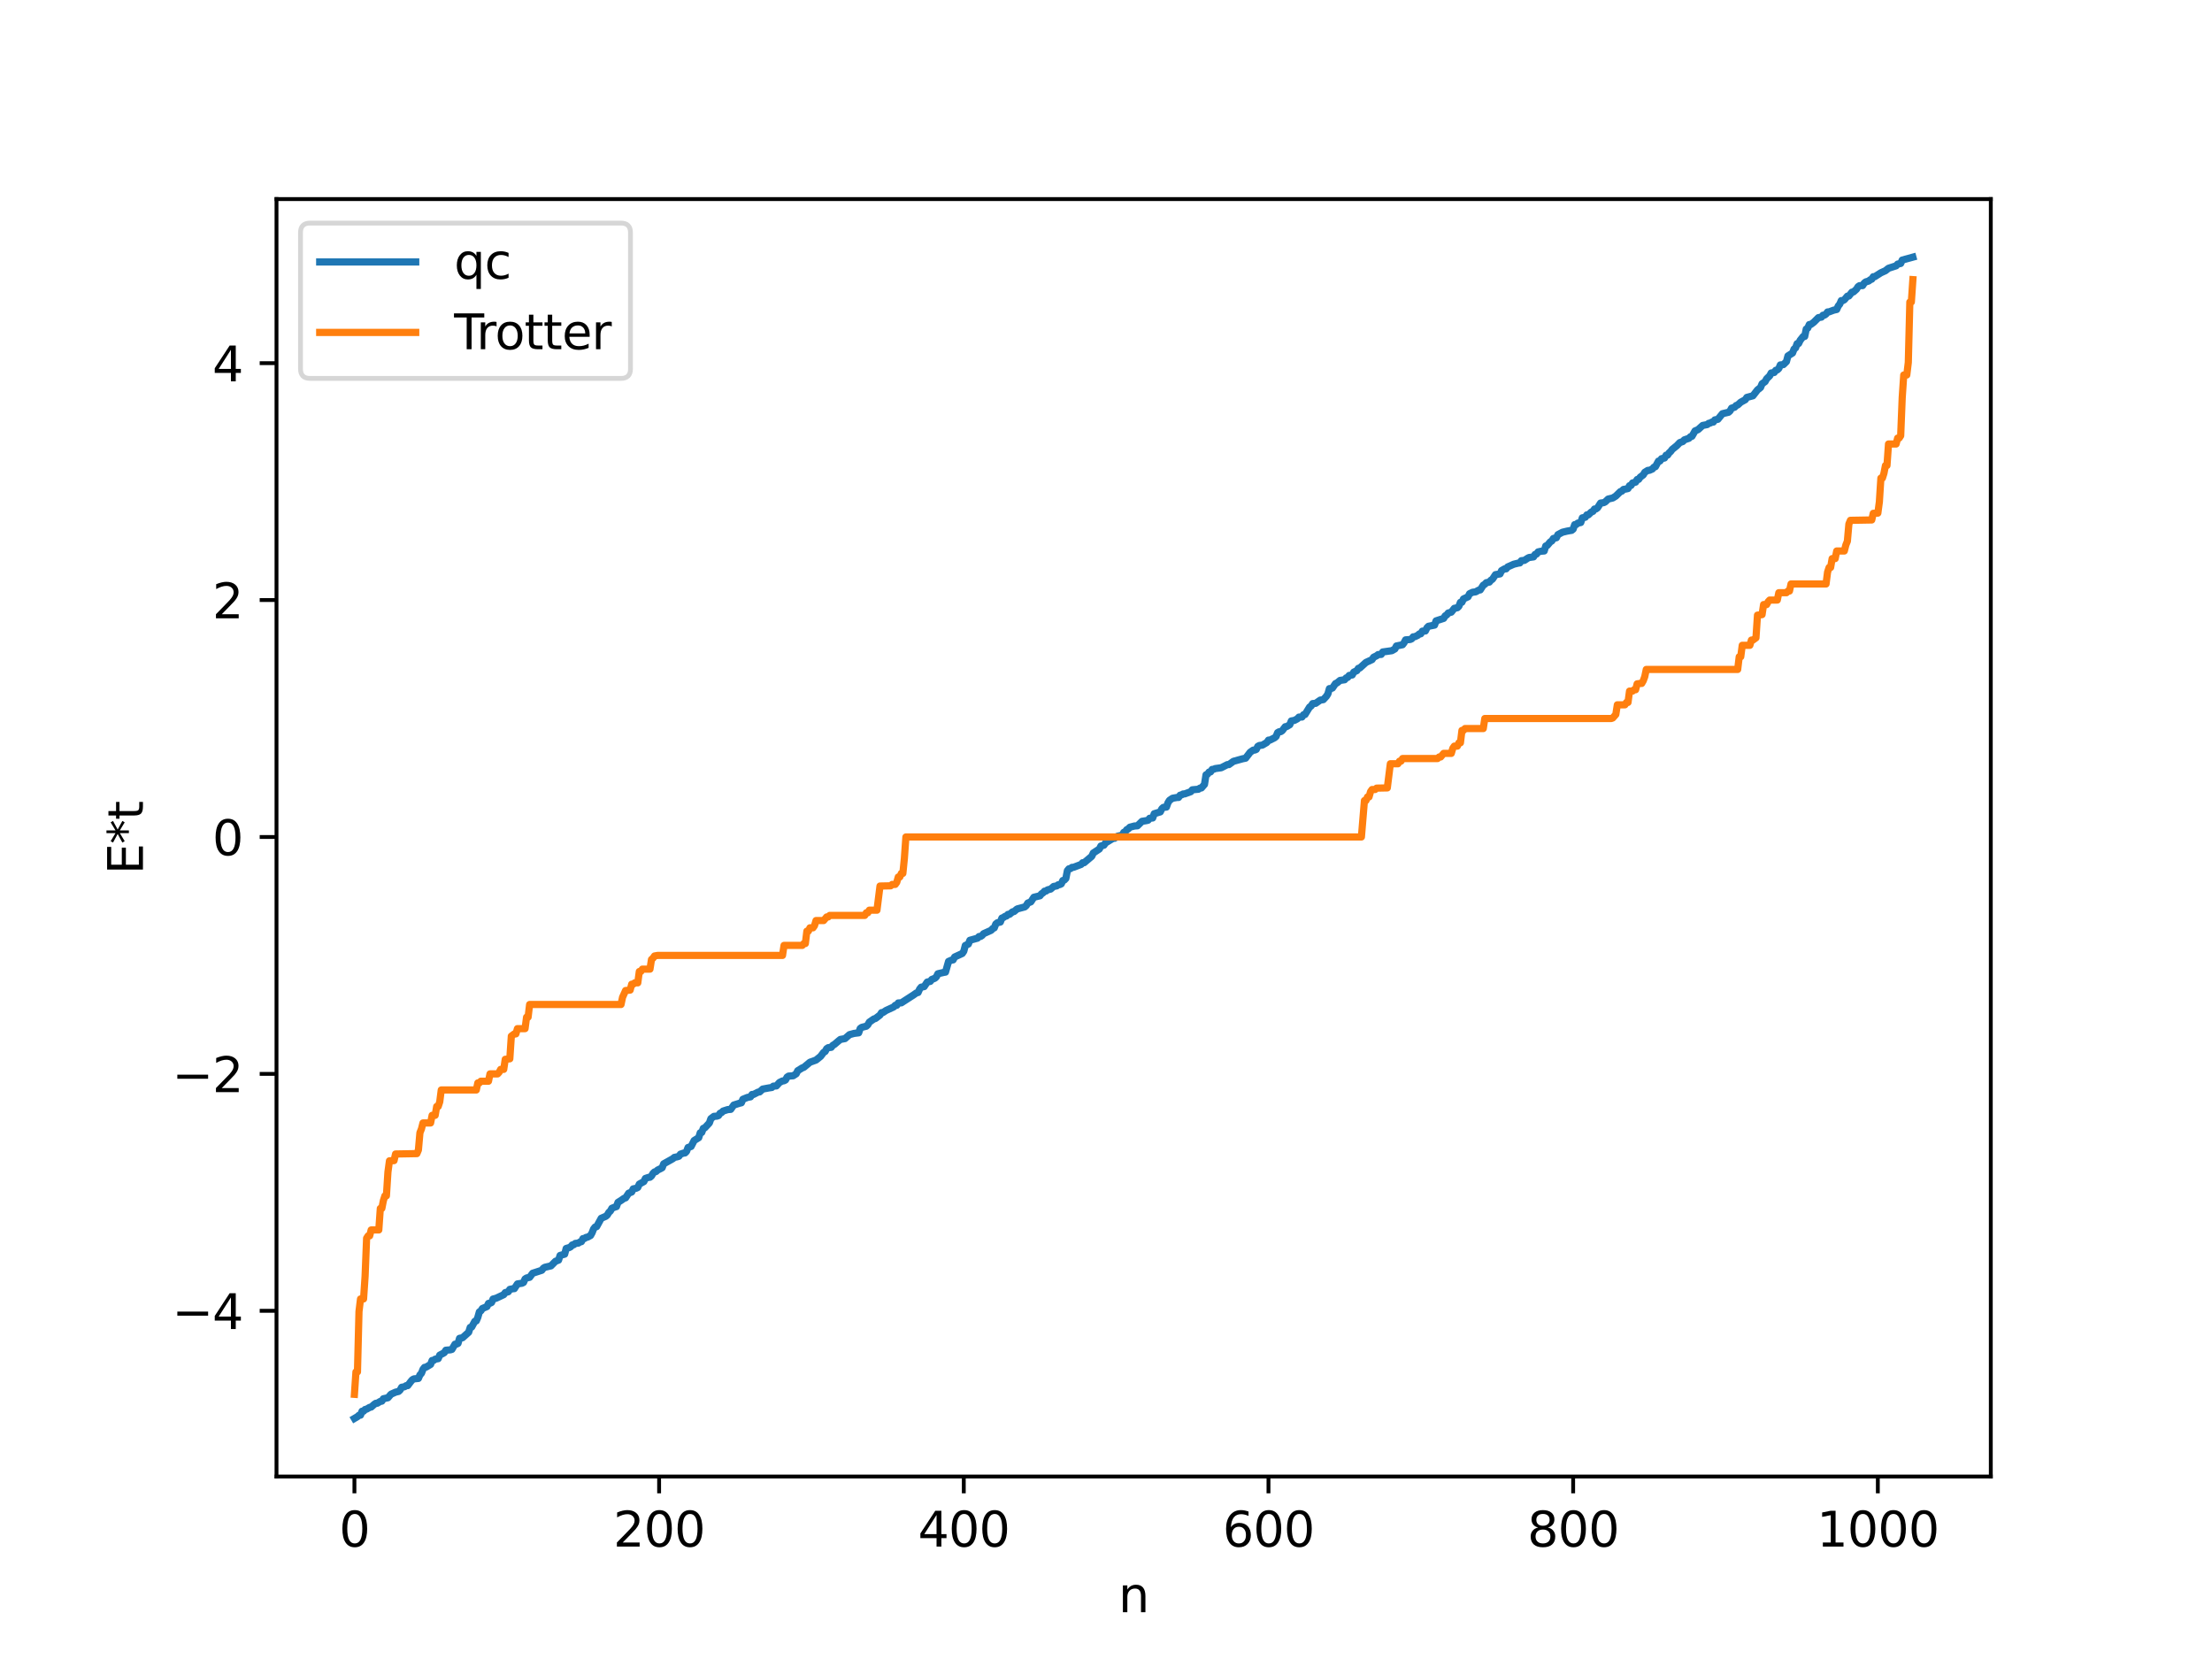 <?xml version="1.0" encoding="utf-8" standalone="no"?>
<!DOCTYPE svg PUBLIC "-//W3C//DTD SVG 1.1//EN"
  "http://www.w3.org/Graphics/SVG/1.1/DTD/svg11.dtd">
<svg xmlns:xlink="http://www.w3.org/1999/xlink" width="460.8pt" height="345.6pt" viewBox="0 0 460.8 345.6" xmlns="http://www.w3.org/2000/svg" version="1.1">
 <defs>
  <style type="text/css">*{stroke-linejoin: round; stroke-linecap: butt}</style>
 </defs>
 <g id="figure_1">
  <g id="patch_1">
   <path d="M 0 345.6 
L 460.8 345.6 
L 460.8 0 
L 0 0 
z
" style="fill: #ffffff"/>
  </g>
  <g id="axes_1">
   <g id="patch_2">
    <path d="M 57.6 307.584 
L 414.72 307.584 
L 414.72 41.472 
L 57.6 41.472 
z
" style="fill: #ffffff"/>
   </g>
   <g id="matplotlib.axis_1">
    <g id="xtick_1">
     <g id="line2d_1">
      <defs>
       <path id="mc7ecc49da3" d="M 0 0 
L 0 3.5 
" style="stroke: #000000; stroke-width: 0.8"/>
      </defs>
      <g>
       <use xlink:href="#mc7ecc49da3" x="73.833" y="307.584" style="stroke: #000000; stroke-width: 0.8"/>
      </g>
     </g>
     <g id="text_1">
      <!-- 0 -->
      <g transform="translate(70.651 322.182) scale(0.1 -0.1)">
       <defs>
        <path id="DejaVuSans-30" d="M 2034 4250 
Q 1547 4250 1301 3770 
Q 1056 3291 1056 2328 
Q 1056 1369 1301 889 
Q 1547 409 2034 409 
Q 2525 409 2770 889 
Q 3016 1369 3016 2328 
Q 3016 3291 2770 3770 
Q 2525 4250 2034 4250 
z
M 2034 4750 
Q 2819 4750 3233 4129 
Q 3647 3509 3647 2328 
Q 3647 1150 3233 529 
Q 2819 -91 2034 -91 
Q 1250 -91 836 529 
Q 422 1150 422 2328 
Q 422 3509 836 4129 
Q 1250 4750 2034 4750 
z
" transform="scale(0.016)"/>
       </defs>
       <use xlink:href="#DejaVuSans-30"/>
      </g>
     </g>
    </g>
    <g id="xtick_2">
     <g id="line2d_2">
      <g>
       <use xlink:href="#mc7ecc49da3" x="137.304" y="307.584" style="stroke: #000000; stroke-width: 0.8"/>
      </g>
     </g>
     <g id="text_2">
      <!-- 200 -->
      <g transform="translate(127.76 322.182) scale(0.1 -0.1)">
       <defs>
        <path id="DejaVuSans-32" d="M 1228 531 
L 3431 531 
L 3431 0 
L 469 0 
L 469 531 
Q 828 903 1448 1529 
Q 2069 2156 2228 2338 
Q 2531 2678 2651 2914 
Q 2772 3150 2772 3378 
Q 2772 3750 2511 3984 
Q 2250 4219 1831 4219 
Q 1534 4219 1204 4116 
Q 875 4013 500 3803 
L 500 4441 
Q 881 4594 1212 4672 
Q 1544 4750 1819 4750 
Q 2544 4750 2975 4387 
Q 3406 4025 3406 3419 
Q 3406 3131 3298 2873 
Q 3191 2616 2906 2266 
Q 2828 2175 2409 1742 
Q 1991 1309 1228 531 
z
" transform="scale(0.016)"/>
       </defs>
       <use xlink:href="#DejaVuSans-32"/>
       <use xlink:href="#DejaVuSans-30" x="63.623"/>
       <use xlink:href="#DejaVuSans-30" x="127.246"/>
      </g>
     </g>
    </g>
    <g id="xtick_3">
     <g id="line2d_3">
      <g>
       <use xlink:href="#mc7ecc49da3" x="200.775" y="307.584" style="stroke: #000000; stroke-width: 0.8"/>
      </g>
     </g>
     <g id="text_3">
      <!-- 400 -->
      <g transform="translate(191.231 322.182) scale(0.1 -0.1)">
       <defs>
        <path id="DejaVuSans-34" d="M 2419 4116 
L 825 1625 
L 2419 1625 
L 2419 4116 
z
M 2253 4666 
L 3047 4666 
L 3047 1625 
L 3713 1625 
L 3713 1100 
L 3047 1100 
L 3047 0 
L 2419 0 
L 2419 1100 
L 313 1100 
L 313 1709 
L 2253 4666 
z
" transform="scale(0.016)"/>
       </defs>
       <use xlink:href="#DejaVuSans-34"/>
       <use xlink:href="#DejaVuSans-30" x="63.623"/>
       <use xlink:href="#DejaVuSans-30" x="127.246"/>
      </g>
     </g>
    </g>
    <g id="xtick_4">
     <g id="line2d_4">
      <g>
       <use xlink:href="#mc7ecc49da3" x="264.246" y="307.584" style="stroke: #000000; stroke-width: 0.8"/>
      </g>
     </g>
     <g id="text_4">
      <!-- 600 -->
      <g transform="translate(254.702 322.182) scale(0.1 -0.1)">
       <defs>
        <path id="DejaVuSans-36" d="M 2113 2584 
Q 1688 2584 1439 2293 
Q 1191 2003 1191 1497 
Q 1191 994 1439 701 
Q 1688 409 2113 409 
Q 2538 409 2786 701 
Q 3034 994 3034 1497 
Q 3034 2003 2786 2293 
Q 2538 2584 2113 2584 
z
M 3366 4563 
L 3366 3988 
Q 3128 4100 2886 4159 
Q 2644 4219 2406 4219 
Q 1781 4219 1451 3797 
Q 1122 3375 1075 2522 
Q 1259 2794 1537 2939 
Q 1816 3084 2150 3084 
Q 2853 3084 3261 2657 
Q 3669 2231 3669 1497 
Q 3669 778 3244 343 
Q 2819 -91 2113 -91 
Q 1303 -91 875 529 
Q 447 1150 447 2328 
Q 447 3434 972 4092 
Q 1497 4750 2381 4750 
Q 2619 4750 2861 4703 
Q 3103 4656 3366 4563 
z
" transform="scale(0.016)"/>
       </defs>
       <use xlink:href="#DejaVuSans-36"/>
       <use xlink:href="#DejaVuSans-30" x="63.623"/>
       <use xlink:href="#DejaVuSans-30" x="127.246"/>
      </g>
     </g>
    </g>
    <g id="xtick_5">
     <g id="line2d_5">
      <g>
       <use xlink:href="#mc7ecc49da3" x="327.717" y="307.584" style="stroke: #000000; stroke-width: 0.8"/>
      </g>
     </g>
     <g id="text_5">
      <!-- 800 -->
      <g transform="translate(318.173 322.182) scale(0.1 -0.1)">
       <defs>
        <path id="DejaVuSans-38" d="M 2034 2216 
Q 1584 2216 1326 1975 
Q 1069 1734 1069 1313 
Q 1069 891 1326 650 
Q 1584 409 2034 409 
Q 2484 409 2743 651 
Q 3003 894 3003 1313 
Q 3003 1734 2745 1975 
Q 2488 2216 2034 2216 
z
M 1403 2484 
Q 997 2584 770 2862 
Q 544 3141 544 3541 
Q 544 4100 942 4425 
Q 1341 4750 2034 4750 
Q 2731 4750 3128 4425 
Q 3525 4100 3525 3541 
Q 3525 3141 3298 2862 
Q 3072 2584 2669 2484 
Q 3125 2378 3379 2068 
Q 3634 1759 3634 1313 
Q 3634 634 3220 271 
Q 2806 -91 2034 -91 
Q 1263 -91 848 271 
Q 434 634 434 1313 
Q 434 1759 690 2068 
Q 947 2378 1403 2484 
z
M 1172 3481 
Q 1172 3119 1398 2916 
Q 1625 2713 2034 2713 
Q 2441 2713 2670 2916 
Q 2900 3119 2900 3481 
Q 2900 3844 2670 4047 
Q 2441 4250 2034 4250 
Q 1625 4250 1398 4047 
Q 1172 3844 1172 3481 
z
" transform="scale(0.016)"/>
       </defs>
       <use xlink:href="#DejaVuSans-38"/>
       <use xlink:href="#DejaVuSans-30" x="63.623"/>
       <use xlink:href="#DejaVuSans-30" x="127.246"/>
      </g>
     </g>
    </g>
    <g id="xtick_6">
     <g id="line2d_6">
      <g>
       <use xlink:href="#mc7ecc49da3" x="391.188" y="307.584" style="stroke: #000000; stroke-width: 0.8"/>
      </g>
     </g>
     <g id="text_6">
      <!-- 1000 -->
      <g transform="translate(378.463 322.182) scale(0.1 -0.1)">
       <defs>
        <path id="DejaVuSans-31" d="M 794 531 
L 1825 531 
L 1825 4091 
L 703 3866 
L 703 4441 
L 1819 4666 
L 2450 4666 
L 2450 531 
L 3481 531 
L 3481 0 
L 794 0 
L 794 531 
z
" transform="scale(0.016)"/>
       </defs>
       <use xlink:href="#DejaVuSans-31"/>
       <use xlink:href="#DejaVuSans-30" x="63.623"/>
       <use xlink:href="#DejaVuSans-30" x="127.246"/>
       <use xlink:href="#DejaVuSans-30" x="190.869"/>
      </g>
     </g>
    </g>
    <g id="text_7">
     <!-- n -->
     <g transform="translate(232.991 335.861) scale(0.1 -0.1)">
      <defs>
       <path id="DejaVuSans-6e" d="M 3513 2113 
L 3513 0 
L 2938 0 
L 2938 2094 
Q 2938 2591 2744 2837 
Q 2550 3084 2163 3084 
Q 1697 3084 1428 2787 
Q 1159 2491 1159 1978 
L 1159 0 
L 581 0 
L 581 3500 
L 1159 3500 
L 1159 2956 
Q 1366 3272 1645 3428 
Q 1925 3584 2291 3584 
Q 2894 3584 3203 3211 
Q 3513 2838 3513 2113 
z
" transform="scale(0.016)"/>
      </defs>
      <use xlink:href="#DejaVuSans-6e"/>
     </g>
    </g>
   </g>
   <g id="matplotlib.axis_2">
    <g id="ytick_1">
     <g id="line2d_7">
      <defs>
       <path id="m3cc36a8d89" d="M 0 0 
L -3.5 0 
" style="stroke: #000000; stroke-width: 0.8"/>
      </defs>
      <g>
       <use xlink:href="#m3cc36a8d89" x="57.6" y="273.064" style="stroke: #000000; stroke-width: 0.8"/>
      </g>
     </g>
     <g id="text_8">
      <!-- −4 -->
      <g transform="translate(35.858 276.864) scale(0.1 -0.1)">
       <defs>
        <path id="DejaVuSans-2212" d="M 678 2272 
L 4684 2272 
L 4684 1741 
L 678 1741 
L 678 2272 
z
" transform="scale(0.016)"/>
       </defs>
       <use xlink:href="#DejaVuSans-2212"/>
       <use xlink:href="#DejaVuSans-34" x="83.789"/>
      </g>
     </g>
    </g>
    <g id="ytick_2">
     <g id="line2d_8">
      <g>
       <use xlink:href="#m3cc36a8d89" x="57.6" y="223.71" style="stroke: #000000; stroke-width: 0.8"/>
      </g>
     </g>
     <g id="text_9">
      <!-- −2 -->
      <g transform="translate(35.858 227.51) scale(0.1 -0.1)">
       <use xlink:href="#DejaVuSans-2212"/>
       <use xlink:href="#DejaVuSans-32" x="83.789"/>
      </g>
     </g>
    </g>
    <g id="ytick_3">
     <g id="line2d_9">
      <g>
       <use xlink:href="#m3cc36a8d89" x="57.6" y="174.357" style="stroke: #000000; stroke-width: 0.8"/>
      </g>
     </g>
     <g id="text_10">
      <!-- 0 -->
      <g transform="translate(44.237 178.156) scale(0.1 -0.1)">
       <use xlink:href="#DejaVuSans-30"/>
      </g>
     </g>
    </g>
    <g id="ytick_4">
     <g id="line2d_10">
      <g>
       <use xlink:href="#m3cc36a8d89" x="57.6" y="125.003" style="stroke: #000000; stroke-width: 0.8"/>
      </g>
     </g>
     <g id="text_11">
      <!-- 2 -->
      <g transform="translate(44.237 128.802) scale(0.1 -0.1)">
       <use xlink:href="#DejaVuSans-32"/>
      </g>
     </g>
    </g>
    <g id="ytick_5">
     <g id="line2d_11">
      <g>
       <use xlink:href="#m3cc36a8d89" x="57.6" y="75.649" style="stroke: #000000; stroke-width: 0.8"/>
      </g>
     </g>
     <g id="text_12">
      <!-- 4 -->
      <g transform="translate(44.237 79.448) scale(0.1 -0.1)">
       <use xlink:href="#DejaVuSans-34"/>
      </g>
     </g>
    </g>
    <g id="text_13">
     <!-- E*t -->
     <g transform="translate(29.778 182.148) rotate(-90) scale(0.1 -0.1)">
      <defs>
       <path id="DejaVuSans-45" d="M 628 4666 
L 3578 4666 
L 3578 4134 
L 1259 4134 
L 1259 2753 
L 3481 2753 
L 3481 2222 
L 1259 2222 
L 1259 531 
L 3634 531 
L 3634 0 
L 628 0 
L 628 4666 
z
" transform="scale(0.016)"/>
       <path id="DejaVuSans-2a" d="M 3009 3897 
L 1888 3291 
L 3009 2681 
L 2828 2375 
L 1778 3009 
L 1778 1831 
L 1422 1831 
L 1422 3009 
L 372 2375 
L 191 2681 
L 1313 3291 
L 191 3897 
L 372 4206 
L 1422 3572 
L 1422 4750 
L 1778 4750 
L 1778 3572 
L 2828 4206 
L 3009 3897 
z
" transform="scale(0.016)"/>
       <path id="DejaVuSans-74" d="M 1172 4494 
L 1172 3500 
L 2356 3500 
L 2356 3053 
L 1172 3053 
L 1172 1153 
Q 1172 725 1289 603 
Q 1406 481 1766 481 
L 2356 481 
L 2356 0 
L 1766 0 
Q 1100 0 847 248 
Q 594 497 594 1153 
L 594 3053 
L 172 3053 
L 172 3500 
L 594 3500 
L 594 4494 
L 1172 4494 
z
" transform="scale(0.016)"/>
      </defs>
      <use xlink:href="#DejaVuSans-45"/>
      <use xlink:href="#DejaVuSans-2a" x="63.184"/>
      <use xlink:href="#DejaVuSans-74" x="113.184"/>
     </g>
    </g>
   </g>
   <g id="line2d_12">
    <path d="M 73.833 295.488 
L 74.467 295.114 
L 74.785 294.826 
L 75.102 294.8 
L 75.42 293.986 
L 75.737 293.979 
L 76.054 293.619 
L 76.372 293.551 
L 77.006 293.177 
L 77.324 293.117 
L 77.958 292.555 
L 78.276 292.336 
L 78.593 292.318 
L 79.228 291.929 
L 79.545 291.886 
L 79.862 291.382 
L 80.815 291.177 
L 81.449 290.442 
L 82.401 290.014 
L 83.036 289.858 
L 83.353 289.56 
L 83.671 288.995 
L 84.305 288.878 
L 84.623 288.652 
L 84.94 288.647 
L 85.575 287.808 
L 85.892 287.439 
L 86.21 287.248 
L 87.162 287.151 
L 87.479 286.414 
L 87.796 286.081 
L 88.114 285.254 
L 88.431 284.852 
L 88.748 284.807 
L 89.7 284.233 
L 90.018 283.41 
L 90.335 283.396 
L 90.653 283.143 
L 91.287 283.029 
L 91.605 282.297 
L 92.239 281.969 
L 92.557 281.78 
L 92.874 281.278 
L 93.826 281.193 
L 94.143 281.102 
L 94.778 280.023 
L 95.096 280.007 
L 95.413 279.857 
L 95.73 278.8 
L 96.365 278.67 
L 97.634 277.526 
L 97.952 276.52 
L 98.269 276.433 
L 98.904 275.264 
L 99.221 275.174 
L 99.539 274.43 
L 99.856 273.296 
L 100.173 273.081 
L 100.491 272.584 
L 101.443 272.186 
L 101.76 271.523 
L 102.077 271.496 
L 102.395 271.335 
L 102.712 270.612 
L 103.347 270.448 
L 104.934 269.702 
L 105.251 269.27 
L 105.886 269.098 
L 106.203 268.598 
L 106.838 268.465 
L 107.155 268.443 
L 107.79 267.465 
L 108.742 267.321 
L 109.059 267.156 
L 109.377 266.438 
L 109.694 266.225 
L 110.329 266.09 
L 110.963 265.238 
L 111.598 265.035 
L 112.867 264.62 
L 113.185 264.197 
L 113.502 264.001 
L 114.772 263.704 
L 115.724 262.742 
L 116.358 262.515 
L 116.676 261.531 
L 117.628 261.267 
L 117.945 260.079 
L 118.58 259.891 
L 118.897 259.719 
L 119.215 259.341 
L 119.532 259.297 
L 119.849 259.027 
L 120.484 258.958 
L 120.801 258.731 
L 121.119 258.659 
L 121.436 258.025 
L 121.753 258.003 
L 122.071 257.776 
L 122.388 257.725 
L 123.023 257.377 
L 123.34 256.809 
L 123.658 255.998 
L 123.975 255.607 
L 124.292 255.528 
L 125.244 253.792 
L 125.879 253.516 
L 126.196 253.381 
L 126.514 253.106 
L 126.831 252.566 
L 127.148 252.286 
L 127.466 251.708 
L 128.1 251.449 
L 128.418 251.359 
L 128.735 250.477 
L 129.37 250.076 
L 130.005 249.632 
L 130.322 249.538 
L 130.957 248.569 
L 131.591 248.318 
L 131.909 247.663 
L 132.543 247.531 
L 132.861 247.367 
L 133.178 246.67 
L 134.13 246.144 
L 134.448 245.49 
L 135.082 245.275 
L 135.4 245.243 
L 135.717 244.974 
L 136.034 244.432 
L 136.352 244.136 
L 136.669 244.053 
L 136.986 243.75 
L 137.621 243.443 
L 137.939 243.264 
L 138.256 242.448 
L 140.16 241.382 
L 140.477 241.109 
L 141.112 240.975 
L 141.429 240.87 
L 141.747 240.433 
L 142.381 240.214 
L 142.699 240.18 
L 143.016 239.87 
L 143.334 239.043 
L 143.968 238.832 
L 144.603 237.591 
L 145.555 237.002 
L 145.872 235.978 
L 146.19 235.906 
L 146.507 235.057 
L 146.824 234.948 
L 147.459 234.273 
L 147.777 233.926 
L 148.094 233.034 
L 148.729 232.557 
L 149.363 232.508 
L 149.681 232.39 
L 149.998 231.913 
L 150.315 231.773 
L 150.633 231.459 
L 151.585 231.151 
L 152.22 231.1 
L 152.854 230.202 
L 154.124 229.803 
L 154.441 229.734 
L 154.758 228.996 
L 155.71 228.614 
L 156.345 228.493 
L 156.662 227.997 
L 156.98 227.992 
L 157.932 227.503 
L 158.249 227.466 
L 158.884 226.874 
L 159.519 226.757 
L 160.153 226.638 
L 160.788 226.543 
L 161.105 226.263 
L 161.74 226.213 
L 162.375 225.496 
L 163.01 225.185 
L 163.327 225.143 
L 163.644 224.971 
L 163.962 224.384 
L 164.279 224.171 
L 165.231 224.1 
L 165.866 223.685 
L 166.183 223.047 
L 167.135 222.455 
L 167.453 222.346 
L 168.722 221.288 
L 169.991 220.829 
L 170.943 220.063 
L 171.578 219.223 
L 171.896 219.043 
L 172.213 218.463 
L 172.53 218.249 
L 173.165 218.177 
L 173.482 217.758 
L 173.8 217.592 
L 174.752 216.785 
L 175.069 216.532 
L 176.021 216.36 
L 176.973 215.534 
L 177.925 215.275 
L 178.877 215.157 
L 179.195 214.253 
L 179.512 214.019 
L 180.464 213.778 
L 180.781 213.489 
L 181.099 212.926 
L 182.051 212.264 
L 182.368 212.18 
L 183.32 211.452 
L 183.638 210.948 
L 183.955 210.916 
L 184.59 210.498 
L 186.177 209.768 
L 186.494 209.424 
L 186.811 209.42 
L 187.129 208.932 
L 187.763 208.91 
L 190.302 207.271 
L 190.937 206.821 
L 191.254 206.762 
L 191.572 206.048 
L 191.889 205.651 
L 192.524 205.527 
L 193.158 204.579 
L 193.793 204.442 
L 194.11 204.036 
L 194.745 203.79 
L 195.062 203.498 
L 195.38 202.852 
L 196.649 202.558 
L 196.967 202.51 
L 197.601 200.28 
L 198.236 200.006 
L 198.553 199.96 
L 198.871 199.357 
L 200.458 198.627 
L 200.775 198.16 
L 201.092 196.956 
L 201.727 196.666 
L 202.044 195.876 
L 203.631 195.44 
L 203.948 195.094 
L 204.266 195.083 
L 204.583 194.88 
L 204.9 194.505 
L 206.487 193.793 
L 206.805 193.43 
L 207.122 193.301 
L 207.439 192.492 
L 207.757 192.233 
L 208.391 192.078 
L 208.709 191.253 
L 209.026 191.144 
L 209.343 190.903 
L 209.661 190.823 
L 209.978 190.485 
L 210.296 190.474 
L 210.93 189.955 
L 211.248 189.89 
L 211.882 189.352 
L 213.469 188.929 
L 213.786 188.651 
L 214.104 188.125 
L 214.739 187.875 
L 215.373 186.915 
L 216.643 186.608 
L 216.96 186.199 
L 217.277 186.004 
L 217.595 185.646 
L 217.912 185.622 
L 218.229 185.37 
L 218.864 185.216 
L 219.499 184.662 
L 220.134 184.552 
L 220.451 184.313 
L 220.768 184.279 
L 221.086 184.122 
L 221.403 183.427 
L 221.72 183.33 
L 222.038 183.001 
L 222.355 181.377 
L 222.672 180.991 
L 222.99 180.954 
L 223.307 180.69 
L 223.624 180.681 
L 225.211 180.077 
L 225.529 179.72 
L 225.846 179.718 
L 227.433 178.385 
L 227.75 177.695 
L 229.02 176.863 
L 229.337 176.237 
L 229.972 176.07 
L 230.289 175.6 
L 231.876 174.635 
L 232.193 174.625 
L 232.828 174.19 
L 233.462 174.054 
L 233.78 174.047 
L 234.097 173.398 
L 234.415 173.259 
L 234.732 172.822 
L 235.049 172.672 
L 235.367 172.325 
L 236.319 172.072 
L 236.953 172.026 
L 237.905 171.097 
L 238.858 170.944 
L 239.175 170.86 
L 239.492 170.46 
L 240.127 170.401 
L 240.444 169.515 
L 241.714 169.13 
L 242.031 168.478 
L 242.348 168.197 
L 242.983 168.13 
L 243.3 167.254 
L 243.618 166.732 
L 244.253 166.291 
L 245.205 166.124 
L 245.522 166.12 
L 245.839 165.651 
L 246.157 165.581 
L 246.474 165.395 
L 246.791 165.385 
L 248.061 164.924 
L 248.378 164.531 
L 249.648 164.412 
L 249.965 164.182 
L 250.282 164.142 
L 250.917 163.406 
L 251.234 161.403 
L 251.552 161.269 
L 251.869 160.832 
L 252.186 160.794 
L 252.504 160.288 
L 252.821 160.258 
L 253.139 160.11 
L 254.408 159.934 
L 255.043 159.61 
L 255.677 159.284 
L 255.995 159.281 
L 256.947 158.597 
L 258.851 158.07 
L 259.486 157.942 
L 260.438 156.702 
L 261.072 156.261 
L 261.39 156.257 
L 261.707 156.112 
L 262.024 155.486 
L 262.342 155.299 
L 262.977 155.221 
L 263.929 154.655 
L 264.246 154.183 
L 264.563 154.175 
L 265.515 153.692 
L 265.833 153.42 
L 266.15 152.62 
L 266.467 152.442 
L 266.785 152.422 
L 267.102 152.22 
L 267.737 151.389 
L 268.054 151.35 
L 268.689 150.967 
L 269.006 150.186 
L 269.641 150.074 
L 270.276 149.735 
L 270.593 149.385 
L 271.228 149.37 
L 271.545 148.896 
L 271.862 148.845 
L 272.815 147.288 
L 273.132 147.083 
L 273.449 146.571 
L 274.084 146.514 
L 275.036 145.846 
L 275.671 145.745 
L 276.305 145.058 
L 276.623 144.557 
L 276.94 143.448 
L 277.258 143.444 
L 277.575 143.326 
L 278.21 142.399 
L 278.527 142.263 
L 279.162 141.744 
L 280.114 141.604 
L 280.431 141.221 
L 280.748 141.113 
L 281.066 140.704 
L 281.7 140.604 
L 282.018 140.008 
L 282.653 139.714 
L 282.97 139.226 
L 283.287 139.147 
L 284.557 137.993 
L 285.826 137.409 
L 286.143 136.917 
L 286.778 136.609 
L 287.096 136.357 
L 287.73 136.326 
L 288.048 135.816 
L 289.952 135.55 
L 290.586 135.185 
L 290.904 134.568 
L 292.173 134.31 
L 292.491 133.899 
L 292.808 133.296 
L 293.76 133.219 
L 294.077 133.08 
L 294.395 132.659 
L 294.712 132.65 
L 295.347 132.351 
L 295.664 132.064 
L 295.981 132.029 
L 296.299 131.481 
L 296.934 131.445 
L 297.251 130.797 
L 297.568 130.47 
L 298.838 130.22 
L 299.155 129.338 
L 300.742 128.818 
L 301.059 128.287 
L 301.377 128.106 
L 301.694 127.701 
L 302.329 127.524 
L 302.963 126.723 
L 303.598 126.602 
L 303.915 126.293 
L 304.233 125.481 
L 304.55 125.452 
L 304.867 124.765 
L 305.82 124.324 
L 306.137 123.681 
L 306.772 123.374 
L 307.406 123.294 
L 308.041 122.934 
L 308.358 122.891 
L 308.993 121.907 
L 309.31 121.722 
L 309.628 121.382 
L 310.262 121.26 
L 310.58 120.864 
L 310.897 120.673 
L 311.532 119.712 
L 312.484 119.554 
L 312.801 118.865 
L 313.436 118.501 
L 313.753 118.501 
L 314.071 118.104 
L 315.34 117.538 
L 316.292 117.304 
L 316.61 117.268 
L 316.927 116.804 
L 317.562 116.735 
L 318.196 116.316 
L 318.514 116.145 
L 319.466 116.011 
L 319.783 115.497 
L 320.1 115.413 
L 320.418 114.97 
L 321.053 114.829 
L 321.687 114.778 
L 322.005 113.736 
L 322.322 113.627 
L 322.957 112.876 
L 323.274 112.69 
L 323.591 112.176 
L 324.226 112.021 
L 324.543 111.376 
L 325.496 110.871 
L 326.448 110.643 
L 327.082 110.529 
L 327.4 110.484 
L 327.717 110.225 
L 328.034 109.291 
L 328.352 109.269 
L 328.669 108.982 
L 329.304 108.851 
L 329.621 107.878 
L 330.256 107.748 
L 330.573 107.256 
L 330.891 107.251 
L 331.525 106.639 
L 331.843 106.532 
L 332.16 106.036 
L 332.477 106.02 
L 332.795 105.79 
L 333.429 104.797 
L 334.064 104.716 
L 334.381 104.566 
L 335.016 103.961 
L 335.968 103.738 
L 336.603 103.341 
L 337.555 102.411 
L 337.872 102.312 
L 338.19 101.961 
L 338.824 101.848 
L 339.142 101.771 
L 339.459 101.179 
L 339.777 101.122 
L 340.094 100.604 
L 340.729 100.436 
L 341.046 99.89 
L 341.363 99.862 
L 341.681 99.399 
L 342.315 98.934 
L 342.633 98.388 
L 343.267 97.993 
L 343.585 97.981 
L 344.22 97.702 
L 344.537 97.331 
L 344.854 97.219 
L 345.489 96.052 
L 345.806 96.034 
L 346.124 95.555 
L 346.758 95.409 
L 347.076 94.827 
L 347.393 94.806 
L 347.71 94.328 
L 348.028 94.054 
L 348.345 93.621 
L 349.297 92.858 
L 349.932 92.198 
L 350.567 91.976 
L 350.884 91.626 
L 351.836 91.306 
L 352.153 90.974 
L 352.471 90.886 
L 353.105 89.768 
L 353.74 89.495 
L 354.692 88.631 
L 355.644 88.445 
L 355.962 88.184 
L 356.279 88.128 
L 356.596 87.935 
L 356.914 87.928 
L 357.231 87.471 
L 357.866 87.346 
L 358.818 86.181 
L 360.087 85.88 
L 360.405 85.593 
L 360.722 85.024 
L 361.357 84.832 
L 361.674 84.473 
L 361.991 84.369 
L 362.626 83.786 
L 363.578 83.266 
L 363.896 82.788 
L 365.165 82.451 
L 366.117 81.224 
L 366.752 80.72 
L 367.069 79.952 
L 367.704 79.499 
L 368.021 78.909 
L 368.656 78.294 
L 368.973 77.698 
L 369.608 77.592 
L 369.925 77.139 
L 370.243 77.055 
L 370.56 76.764 
L 370.877 76.022 
L 371.512 75.952 
L 372.147 75.329 
L 372.464 74.142 
L 373.416 73.54 
L 373.734 72.709 
L 374.051 72.471 
L 374.368 71.591 
L 374.686 71.56 
L 375.003 70.897 
L 375.638 70.095 
L 375.955 70.087 
L 376.272 68.548 
L 376.59 68.345 
L 376.907 67.612 
L 377.224 67.591 
L 377.859 67.117 
L 378.811 66.171 
L 379.446 66.065 
L 379.763 65.663 
L 380.081 65.64 
L 380.398 65.415 
L 380.715 64.987 
L 381.033 64.969 
L 381.985 64.613 
L 382.62 64.469 
L 382.937 63.752 
L 383.254 63.357 
L 383.572 62.62 
L 383.889 62.616 
L 384.206 62.452 
L 384.841 61.697 
L 385.158 61.663 
L 385.793 60.865 
L 386.11 60.812 
L 386.745 60.243 
L 387.062 59.724 
L 387.38 59.51 
L 388.015 59.493 
L 388.332 59.002 
L 388.649 58.731 
L 389.284 58.545 
L 389.601 58.276 
L 389.919 58.16 
L 390.236 57.642 
L 390.553 57.635 
L 391.823 56.825 
L 392.775 56.392 
L 393.41 55.886 
L 394.996 55.374 
L 395.314 55.017 
L 395.948 54.885 
L 396.266 54.177 
L 398.487 53.568 
L 398.487 53.568 
" clip-path="url(#p86192a9de8)" style="fill: none; stroke: #1f77b4; stroke-width: 1.5; stroke-linecap: square"/>
   </g>
   <g id="line2d_13">
    <path d="M 73.833 290.463 
L 74.15 285.794 
L 74.467 285.794 
L 74.785 273.21 
L 75.102 270.596 
L 75.737 270.596 
L 76.054 265.888 
L 76.372 257.94 
L 76.689 257.452 
L 77.006 257.452 
L 77.324 256.222 
L 78.91 256.222 
L 79.228 251.738 
L 79.545 251.738 
L 79.862 250.115 
L 80.18 249.112 
L 80.497 249.112 
L 80.815 244.153 
L 81.132 241.819 
L 82.084 241.779 
L 82.401 240.398 
L 86.844 240.319 
L 87.162 239.563 
L 87.479 235.97 
L 87.796 235.176 
L 88.114 233.932 
L 89.7 233.932 
L 90.018 232.343 
L 90.653 232.343 
L 90.97 230.496 
L 91.287 230.496 
L 91.605 229.535 
L 91.922 227.061 
L 99.221 227.061 
L 99.539 225.587 
L 99.856 225.587 
L 100.173 225.238 
L 101.76 225.238 
L 102.077 223.71 
L 103.664 223.71 
L 103.981 223.366 
L 104.299 222.77 
L 104.934 222.77 
L 105.251 220.675 
L 106.203 220.569 
L 106.52 215.841 
L 107.155 215.373 
L 107.472 215.373 
L 107.79 214.285 
L 109.377 214.285 
L 109.694 211.895 
L 110.011 211.895 
L 110.329 209.255 
L 129.37 209.255 
L 129.687 207.755 
L 130.322 206.344 
L 131.274 206.254 
L 131.591 205.027 
L 131.909 205.027 
L 132.226 204.746 
L 132.861 204.746 
L 133.178 202.384 
L 133.496 202.384 
L 133.813 201.889 
L 135.4 201.889 
L 135.717 199.875 
L 136.034 199.603 
L 136.352 199.148 
L 136.986 199.033 
L 163.01 199.033 
L 163.327 196.943 
L 167.135 196.943 
L 167.453 196.56 
L 167.77 196.56 
L 168.087 193.973 
L 168.405 193.973 
L 168.722 193.282 
L 169.357 193.282 
L 169.674 192.836 
L 169.991 191.769 
L 171.578 191.769 
L 172.213 191.016 
L 172.53 191.016 
L 172.848 190.696 
L 180.147 190.696 
L 180.464 190.147 
L 180.781 190.147 
L 181.099 189.608 
L 182.686 189.608 
L 183.32 184.578 
L 185.542 184.533 
L 185.859 184.241 
L 186.494 184.241 
L 186.811 183.8 
L 187.129 182.694 
L 187.446 182.694 
L 187.763 181.944 
L 188.081 181.944 
L 188.398 178.817 
L 188.715 174.357 
L 283.605 174.357 
L 284.239 166.769 
L 284.557 166.769 
L 284.874 166.02 
L 285.191 166.02 
L 285.509 164.913 
L 285.826 164.472 
L 286.461 164.472 
L 286.778 164.18 
L 289 164.135 
L 289.634 159.105 
L 291.221 159.105 
L 291.539 158.566 
L 291.856 158.566 
L 292.173 158.017 
L 299.472 158.017 
L 299.79 157.697 
L 300.107 157.697 
L 300.742 156.944 
L 302.329 156.944 
L 302.646 155.877 
L 302.963 155.431 
L 303.598 155.431 
L 303.915 154.74 
L 304.233 154.74 
L 304.55 152.153 
L 304.867 152.153 
L 305.185 151.77 
L 308.993 151.77 
L 309.31 149.68 
L 335.651 149.68 
L 335.968 149.565 
L 336.603 148.838 
L 336.92 146.824 
L 338.507 146.824 
L 338.824 146.329 
L 339.142 146.329 
L 339.459 143.967 
L 340.094 143.967 
L 340.411 143.686 
L 340.729 143.686 
L 341.046 142.459 
L 341.681 142.369 
L 341.998 142.369 
L 342.315 141.823 
L 342.633 140.958 
L 342.95 139.458 
L 361.991 139.458 
L 362.309 136.818 
L 362.626 136.818 
L 362.943 134.428 
L 364.53 134.428 
L 364.848 133.34 
L 365.165 133.34 
L 365.8 132.872 
L 366.117 128.144 
L 367.069 128.038 
L 367.386 125.943 
L 368.021 125.943 
L 368.339 125.347 
L 368.656 125.003 
L 370.243 125.003 
L 370.56 123.475 
L 372.147 123.475 
L 372.464 123.126 
L 372.781 123.126 
L 373.099 121.652 
L 380.398 121.652 
L 380.715 119.178 
L 381.033 118.217 
L 381.35 118.217 
L 381.667 116.37 
L 382.302 116.37 
L 382.62 114.781 
L 384.206 114.781 
L 384.524 113.537 
L 384.841 112.743 
L 385.158 109.15 
L 385.476 108.394 
L 389.919 108.315 
L 390.236 106.934 
L 391.188 106.894 
L 391.505 104.56 
L 391.823 99.601 
L 392.14 99.601 
L 392.458 98.598 
L 392.775 96.975 
L 393.092 96.975 
L 393.41 92.491 
L 394.996 92.491 
L 395.314 91.261 
L 395.631 91.261 
L 395.948 90.774 
L 396.266 82.825 
L 396.583 78.117 
L 397.218 78.117 
L 397.535 75.503 
L 397.853 62.919 
L 398.17 62.919 
L 398.487 58.25 
L 398.487 58.25 
" clip-path="url(#p86192a9de8)" style="fill: none; stroke: #ff7f0e; stroke-width: 1.5; stroke-linecap: square"/>
   </g>
   <g id="patch_3">
    <path d="M 57.6 307.584 
L 57.6 41.472 
" style="fill: none; stroke: #000000; stroke-width: 0.8; stroke-linejoin: miter; stroke-linecap: square"/>
   </g>
   <g id="patch_4">
    <path d="M 414.72 307.584 
L 414.72 41.472 
" style="fill: none; stroke: #000000; stroke-width: 0.8; stroke-linejoin: miter; stroke-linecap: square"/>
   </g>
   <g id="patch_5">
    <path d="M 57.6 307.584 
L 414.72 307.584 
" style="fill: none; stroke: #000000; stroke-width: 0.8; stroke-linejoin: miter; stroke-linecap: square"/>
   </g>
   <g id="patch_6">
    <path d="M 57.6 41.472 
L 414.72 41.472 
" style="fill: none; stroke: #000000; stroke-width: 0.8; stroke-linejoin: miter; stroke-linecap: square"/>
   </g>
   <g id="legend_1">
    <g id="patch_7">
     <path d="M 64.6 78.828 
L 129.342 78.828 
Q 131.342 78.828 131.342 76.828 
L 131.342 48.472 
Q 131.342 46.472 129.342 46.472 
L 64.6 46.472 
Q 62.6 46.472 62.6 48.472 
L 62.6 76.828 
Q 62.6 78.828 64.6 78.828 
z
" style="fill: #ffffff; opacity: 0.8; stroke: #cccccc; stroke-linejoin: miter"/>
    </g>
    <g id="line2d_14">
     <path d="M 66.6 54.57 
L 76.6 54.57 
L 86.6 54.57 
" style="fill: none; stroke: #1f77b4; stroke-width: 1.5; stroke-linecap: square"/>
    </g>
    <g id="text_14">
     <!-- qc -->
     <g transform="translate(94.6 58.07) scale(0.1 -0.1)">
      <defs>
       <path id="DejaVuSans-71" d="M 947 1747 
Q 947 1113 1208 752 
Q 1469 391 1925 391 
Q 2381 391 2643 752 
Q 2906 1113 2906 1747 
Q 2906 2381 2643 2742 
Q 2381 3103 1925 3103 
Q 1469 3103 1208 2742 
Q 947 2381 947 1747 
z
M 2906 525 
Q 2725 213 2448 61 
Q 2172 -91 1784 -91 
Q 1150 -91 751 415 
Q 353 922 353 1747 
Q 353 2572 751 3078 
Q 1150 3584 1784 3584 
Q 2172 3584 2448 3432 
Q 2725 3281 2906 2969 
L 2906 3500 
L 3481 3500 
L 3481 -1331 
L 2906 -1331 
L 2906 525 
z
" transform="scale(0.016)"/>
       <path id="DejaVuSans-63" d="M 3122 3366 
L 3122 2828 
Q 2878 2963 2633 3030 
Q 2388 3097 2138 3097 
Q 1578 3097 1268 2742 
Q 959 2388 959 1747 
Q 959 1106 1268 751 
Q 1578 397 2138 397 
Q 2388 397 2633 464 
Q 2878 531 3122 666 
L 3122 134 
Q 2881 22 2623 -34 
Q 2366 -91 2075 -91 
Q 1284 -91 818 406 
Q 353 903 353 1747 
Q 353 2603 823 3093 
Q 1294 3584 2113 3584 
Q 2378 3584 2631 3529 
Q 2884 3475 3122 3366 
z
" transform="scale(0.016)"/>
      </defs>
      <use xlink:href="#DejaVuSans-71"/>
      <use xlink:href="#DejaVuSans-63" x="63.477"/>
     </g>
    </g>
    <g id="line2d_15">
     <path d="M 66.6 69.249 
L 76.6 69.249 
L 86.6 69.249 
" style="fill: none; stroke: #ff7f0e; stroke-width: 1.5; stroke-linecap: square"/>
    </g>
    <g id="text_15">
     <!-- Trotter -->
     <g transform="translate(94.6 72.749) scale(0.1 -0.1)">
      <defs>
       <path id="DejaVuSans-54" d="M -19 4666 
L 3928 4666 
L 3928 4134 
L 2272 4134 
L 2272 0 
L 1638 0 
L 1638 4134 
L -19 4134 
L -19 4666 
z
" transform="scale(0.016)"/>
       <path id="DejaVuSans-72" d="M 2631 2963 
Q 2534 3019 2420 3045 
Q 2306 3072 2169 3072 
Q 1681 3072 1420 2755 
Q 1159 2438 1159 1844 
L 1159 0 
L 581 0 
L 581 3500 
L 1159 3500 
L 1159 2956 
Q 1341 3275 1631 3429 
Q 1922 3584 2338 3584 
Q 2397 3584 2469 3576 
Q 2541 3569 2628 3553 
L 2631 2963 
z
" transform="scale(0.016)"/>
       <path id="DejaVuSans-6f" d="M 1959 3097 
Q 1497 3097 1228 2736 
Q 959 2375 959 1747 
Q 959 1119 1226 758 
Q 1494 397 1959 397 
Q 2419 397 2687 759 
Q 2956 1122 2956 1747 
Q 2956 2369 2687 2733 
Q 2419 3097 1959 3097 
z
M 1959 3584 
Q 2709 3584 3137 3096 
Q 3566 2609 3566 1747 
Q 3566 888 3137 398 
Q 2709 -91 1959 -91 
Q 1206 -91 779 398 
Q 353 888 353 1747 
Q 353 2609 779 3096 
Q 1206 3584 1959 3584 
z
" transform="scale(0.016)"/>
       <path id="DejaVuSans-65" d="M 3597 1894 
L 3597 1613 
L 953 1613 
Q 991 1019 1311 708 
Q 1631 397 2203 397 
Q 2534 397 2845 478 
Q 3156 559 3463 722 
L 3463 178 
Q 3153 47 2828 -22 
Q 2503 -91 2169 -91 
Q 1331 -91 842 396 
Q 353 884 353 1716 
Q 353 2575 817 3079 
Q 1281 3584 2069 3584 
Q 2775 3584 3186 3129 
Q 3597 2675 3597 1894 
z
M 3022 2063 
Q 3016 2534 2758 2815 
Q 2500 3097 2075 3097 
Q 1594 3097 1305 2825 
Q 1016 2553 972 2059 
L 3022 2063 
z
" transform="scale(0.016)"/>
      </defs>
      <use xlink:href="#DejaVuSans-54"/>
      <use xlink:href="#DejaVuSans-72" x="46.334"/>
      <use xlink:href="#DejaVuSans-6f" x="85.197"/>
      <use xlink:href="#DejaVuSans-74" x="146.379"/>
      <use xlink:href="#DejaVuSans-74" x="185.588"/>
      <use xlink:href="#DejaVuSans-65" x="224.797"/>
      <use xlink:href="#DejaVuSans-72" x="286.32"/>
     </g>
    </g>
   </g>
  </g>
 </g>
 <defs>
  <clipPath id="p86192a9de8">
   <rect x="57.6" y="41.472" width="357.12" height="266.112"/>
  </clipPath>
 </defs>
</svg>
